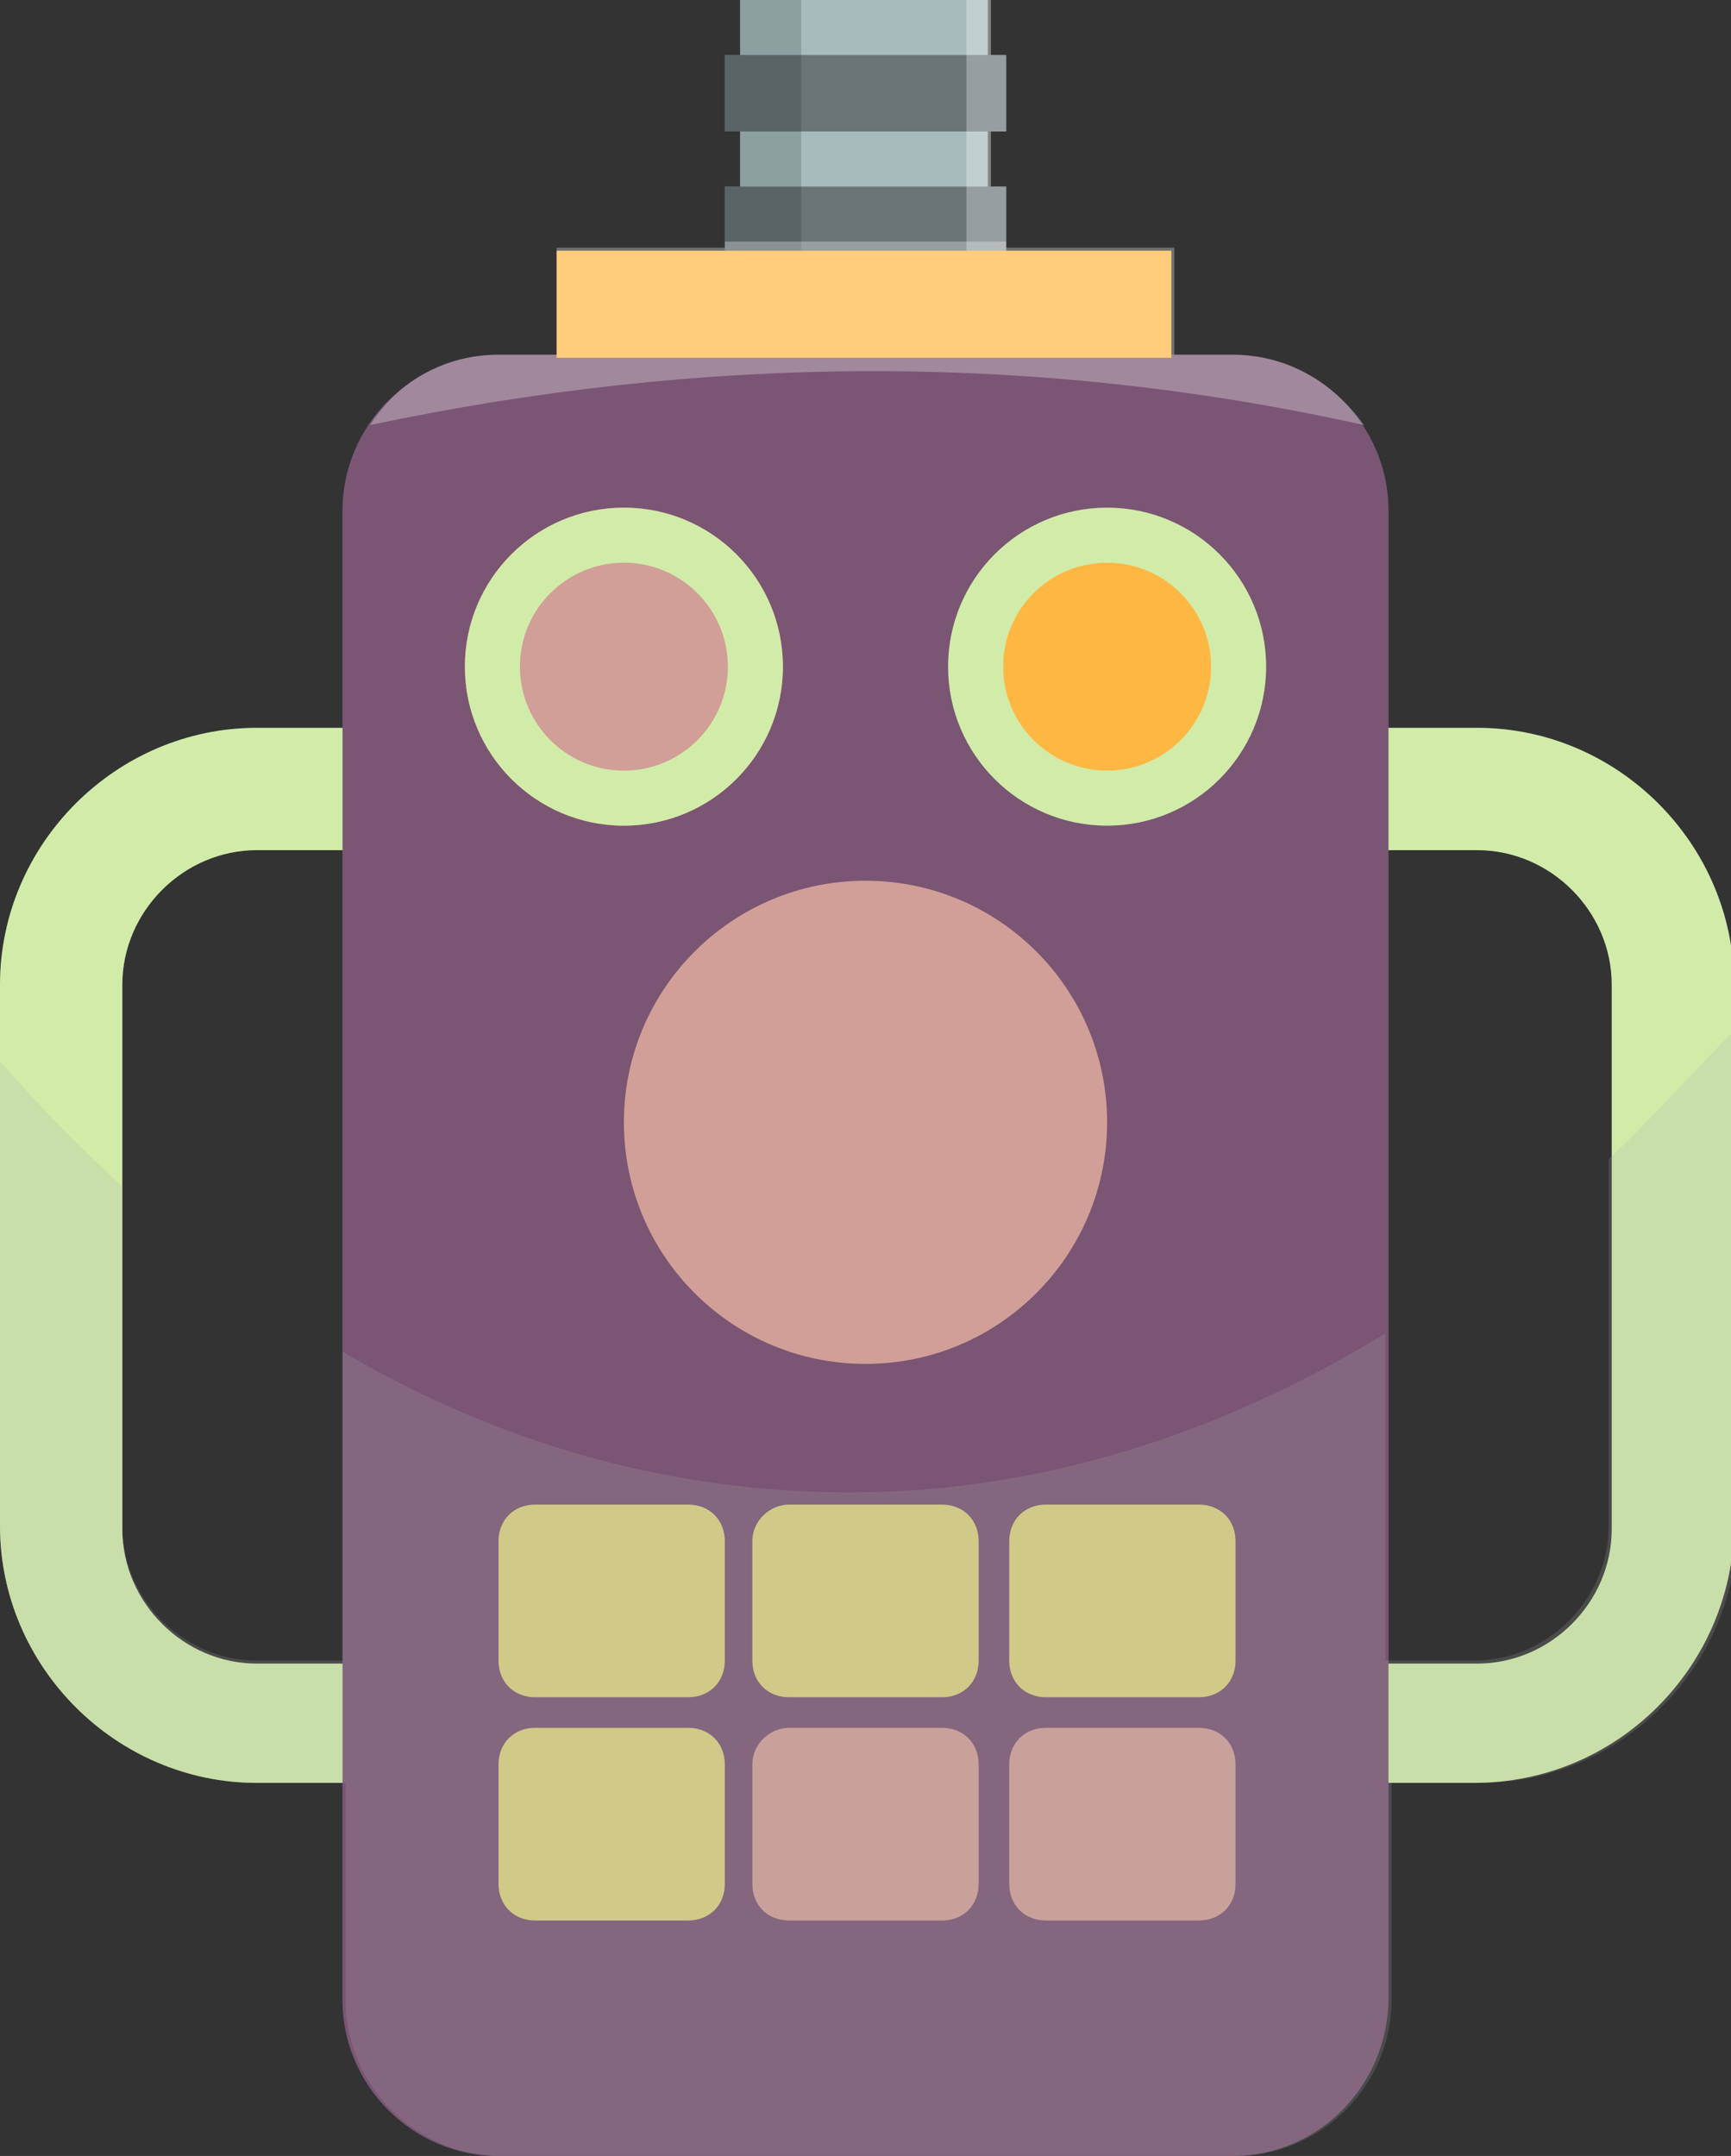 <svg id="Layer_1" xmlns="http://www.w3.org/2000/svg" width="56.6" height="70.5" viewBox="0 0 56.6 70.5"><rect x="0" y="0" width="56.6" height="70.5" fill="#333333" stroke="none"/><style>.st0{fill:#50514f}.st1{fill:#70bbc0}.st2{fill:#2288a4}.st3{fill:#a7bbbc}.st4{fill:#6a7577}.st5{opacity:.3;fill:#FFF}.st6{opacity:.15}.st7{fill:#d1eca9}.st8{fill:#7a5574}.st9{fill:#d19f97}.st10{fill:#f15c6b}.st11{fill:#ffb743}.st12{fill:#dbd17e}.st13{opacity:.2;fill:#aeaeae}</style><path class="st0" d="M24.2-52h8.1v2.5h-8.1z"/><path class="st0" d="M23.7-50.2h9.2v2.5h-9.2zM24.2-47.7h8.1v2.5h-8.1z"/><path class="st0" d="M23.7-45.9h9.2v2.5h-9.2zM24.2-43.3h8.1v2.5h-8.1z"/><path class="st0" d="M23.7-41.5h9.2v2.5h-9.2zM24.2-39h8.1v2.5h-8.1z"/><path class="st0" d="M23.7-37.2h9.2v2.5h-9.2zM24.2-34.7h8.1v2.5h-8.1z"/><path class="st0" d="M23.7-32.9h9.2v2.5h-9.2zM24.2-30.3h8.1v2.5h-8.1z"/><path class="st0" d="M23.7-28.5h9.2v2.5h-9.2zM24.2-26h8.1v2.5h-8.1z"/><path class="st0" d="M23.7-24.2h9.2v2.5h-9.2z"/><g><path class="st0" d="M24.2-21.7h8.1v2.5h-8.1z"/><path class="st0" d="M23.7-19.9h9.2v2.5h-9.2z"/></g><g><path class="st0" d="M24.2-17.3h8.1v2.5h-8.1z"/><path class="st0" d="M23.7-15.5h9.2v2.5h-9.2z"/></g><g><path class="st0" d="M24.2-13h8.1v2.5h-8.1z"/><path class="st0" d="M23.7-11.2h9.2v2.5h-9.2z"/></g><g><path class="st0" d="M24.2-8.7h8.1v2.5h-8.1z"/><path class="st0" d="M23.7-6.9h9.2v2.5h-9.2z"/></g><g><path class="st0" d="M24.2-4.3h8.1v2.5h-8.1z"/><path class="st0" d="M23.7-2.5h9.2V0h-9.2z"/></g><g><path class="st0" d="M24.2 0h8.1v2.5h-8.1z"/><path class="st0" d="M23.7 1.8h9.2v2.5h-9.2z"/></g><g><path class="st0" d="M24.2 4.3h8.1v2.5h-8.1z"/><path class="st0" d="M23.7 6.1h9.2v2.5h-9.2z"/></g><path class="st0" d="M31.6 8.7h1.3V6.1h-.5V4.3h.5V1.8h-.5V0h.5v-2.5h-.5v-1.8h.5v-2.6h-.5v-1.8h.5v-2.5h-.5V-13h.5v-2.5h-.5v-1.8h.5v-2.6h-.5v-1.8h.5v-2.5h-.5V-26h.5v-2.5h-.5v-1.8h.5v-2.6h-.5v-1.8h.5v-2.5h-.5V-39h.5v-2.5h-.5v-1.8h.5v-2.6h-.5v-1.8h.5v-2.5h-.5V-52h-.8zM26.2-52h-2v1.8h-.5v2.5h.5v1.8h-.5v2.6h.5v1.8h-.5v2.5h.5v1.8h-.5v2.5h.5v1.8h-.5v2.6h.5v1.8h-.5v2.5h.5v1.8h-.5v2.5h.5v1.8h-.5v2.6h.5v1.8h-.5v2.5h.5v1.8h-.5v2.5h.5v1.8h-.5v2.6h.5v1.8h-.5V0h.5v1.8h-.5v2.5h.5v1.8h-.5v2.6h2.5z"/><g><path class="st0" d="M48.2 58.3H8.4c-4.6 0-8.4-3.8-8.4-8.4V32.2c0-4.6 3.8-8.4 8.4-8.4h39.9c4.6 0 8.4 3.8 8.4 8.4V50c-.1 4.5-3.8 8.3-8.5 8.3zM8.4 27.8c-2.4 0-4.4 2-4.4 4.4V50c0 2.4 2 4.4 4.4 4.4h39.9c2.4 0 4.4-2 4.4-4.4V32.2c0-2.4-2-4.4-4.4-4.4H8.4z"/><path class="st0" d="M40.3 70.5h-24c-2.8 0-5.1-2.3-5.1-5.1V16.7c0-2.8 2.3-5.1 5.1-5.1h24c2.8 0 5.1 2.3 5.1 5.1v48.6c0 2.9-2.3 5.2-5.1 5.2z"/><circle class="st0" cx="28.3" cy="36.7" r="7.9"/><circle class="st0" cx="20.4" cy="21.8" r="5.2"/><circle class="st0" cx="20.4" cy="21.8" r="5.2"/><circle class="st0" cx="20.4" cy="21.8" r="3.4"/><circle class="st0" cx="36.2" cy="21.8" r="5.2"/><circle class="st0" cx="36.2" cy="21.8" r="3.4"/><path class="st0" d="M17.5 49.2h5c.7 0 1.2.5 1.2 1.2v3.9c0 .7-.5 1.2-1.2 1.2h-5c-.7 0-1.2-.5-1.2-1.2v-3.9c0-.7.5-1.2 1.2-1.2zM25.8 49.2h5c.7 0 1.2.5 1.2 1.2v3.9c0 .7-.5 1.2-1.2 1.2h-5c-.7 0-1.2-.5-1.2-1.2v-3.9c0-.7.6-1.2 1.2-1.2zM34.2 49.2h5c.7 0 1.2.5 1.2 1.2v3.9c0 .7-.5 1.2-1.2 1.2h-5c-.7 0-1.2-.5-1.2-1.2v-3.9c0-.7.5-1.2 1.2-1.2zM17.5 56.5h5c.7 0 1.2.5 1.2 1.2v3.9c0 .7-.5 1.2-1.2 1.2h-5c-.7 0-1.2-.5-1.2-1.2v-3.9c0-.7.5-1.2 1.2-1.2zM25.8 56.5h5c.7 0 1.2.5 1.2 1.2v3.9c0 .7-.5 1.2-1.2 1.2h-5c-.7 0-1.2-.5-1.2-1.2v-3.9c0-.7.6-1.2 1.2-1.2zM34.2 56.5h5c.7 0 1.2.5 1.2 1.2v3.9c0 .7-.5 1.2-1.2 1.2h-5c-.7 0-1.2-.5-1.2-1.2v-3.9c0-.7.5-1.2 1.2-1.2z"/></g><path class="st0" d="M18.2 8.2h20.1v3.5H18.2z"/><g><path class="st1" d="M24.2-52h8.1v2.5h-8.1z"/><path class="st2" d="M23.7-50.2h9.2v2.5h-9.2z"/><path class="st1" d="M24.2-47.7h8.1v2.5h-8.1z"/><path class="st2" d="M23.7-45.9h9.2v2.5h-9.2z"/><path class="st1" d="M24.2-43.3h8.1v2.5h-8.1z"/><path class="st2" d="M23.7-41.5h9.2v2.5h-9.2z"/><path class="st1" d="M24.2-39h8.1v2.5h-8.1z"/><path class="st2" d="M23.7-37.2h9.2v2.5h-9.2z"/><path class="st1" d="M24.2-34.7h8.1v2.5h-8.1z"/><path class="st2" d="M23.7-32.9h9.2v2.5h-9.2z"/><path class="st1" d="M24.2-30.3h8.1v2.5h-8.1z"/><path class="st2" d="M23.7-28.5h9.2v2.5h-9.2z"/><path class="st1" d="M24.2-26h8.1v2.5h-8.1z"/><path class="st2" d="M23.7-24.2h9.2v2.5h-9.2z"/><g><path class="st1" d="M24.2-21.7h8.1v2.5h-8.1z"/><path class="st2" d="M23.7-19.9h9.2v2.5h-9.2z"/></g><g><path class="st1" d="M24.2-17.3h8.1v2.5h-8.1z"/><path class="st2" d="M23.7-15.5h9.2v2.5h-9.2z"/></g><g><path class="st1" d="M24.2-13h8.1v2.5h-8.1z"/><path class="st2" d="M23.7-11.2h9.2v2.5h-9.2z"/></g><g><path class="st1" d="M24.2-8.7h8.1v2.5h-8.1z"/><path class="st2" d="M23.7-6.9h9.2v2.5h-9.2z"/></g><g><path class="st1" d="M24.2-4.3h8.1v2.5h-8.1z"/><path class="st2" d="M23.7-2.5h9.2V0h-9.2z"/></g><g><path class="st3" d="M24.2 0h8.1v2.5h-8.1z"/><path class="st4" d="M23.7 1.8h9.2v2.5h-9.2z"/></g><g><path class="st3" d="M24.2 4.3h8.1v2.5h-8.1z"/><path class="st4" d="M23.7 6.1h9.2v2.5h-9.2z"/></g><path class="st5" d="M31.6 8.7h1.3V6.1h-.5V4.3h.5V1.8h-.5V0h.5v-2.5h-.5v-1.8h.5v-2.6h-.5v-1.8h.5v-2.5h-.5V-13h.5v-2.5h-.5v-1.8h.5v-2.6h-.5v-1.8h.5v-2.5h-.5V-26h.5v-2.5h-.5v-1.8h.5v-2.6h-.5v-1.8h.5v-2.5h-.5V-39h.5v-2.5h-.5v-1.8h.5v-2.6h-.5v-1.8h.5v-2.5h-.5V-52h-.8z"/><path class="st6" d="M26.2-52h-2v1.8h-.5v2.5h.5v1.8h-.5v2.6h.5v1.8h-.5v2.5h.5v1.8h-.5v2.5h.5v1.8h-.5v2.6h.5v1.8h-.5v2.5h.5v1.8h-.5v2.5h.5v1.8h-.5v2.6h.5v1.8h-.5v2.5h.5v1.8h-.5v2.5h.5v1.8h-.5v2.6h.5v1.8h-.5V0h.5v1.8h-.5v2.5h.5v1.8h-.5v2.6h2.5z"/><g><path class="st7" d="M48.2 58.3H8.4c-4.6 0-8.4-3.8-8.4-8.4V32.2c0-4.6 3.8-8.4 8.4-8.4h39.9c4.6 0 8.4 3.8 8.4 8.4V50c-.1 4.5-3.8 8.3-8.5 8.3zM8.4 27.8c-2.4 0-4.4 2-4.4 4.4V50c0 2.4 2 4.4 4.4 4.4h39.9c2.4 0 4.4-2 4.4-4.4V32.2c0-2.4-2-4.4-4.4-4.4H8.4z"/><path class="st8" d="M40.3 70.5h-24c-2.8 0-5.1-2.3-5.1-5.1V16.7c0-2.8 2.3-5.1 5.1-5.1h24c2.8 0 5.1 2.3 5.1 5.1v48.6c0 2.9-2.3 5.2-5.1 5.2z"/><circle class="st9" cx="28.3" cy="36.7" r="7.9"/><circle class="st10" cx="20.4" cy="21.8" r="5.2"/><circle class="st7" cx="20.4" cy="21.8" r="5.2"/><circle class="st9" cx="20.4" cy="21.8" r="3.4"/><circle class="st7" cx="36.2" cy="21.8" r="5.2"/><circle class="st11" cx="36.2" cy="21.8" r="3.4"/><path class="st12" d="M17.5 49.2h5c.7 0 1.2.5 1.2 1.2v3.9c0 .7-.5 1.2-1.2 1.2h-5c-.7 0-1.2-.5-1.2-1.2v-3.9c0-.7.5-1.2 1.2-1.2zM25.8 49.2h5c.7 0 1.2.5 1.2 1.2v3.9c0 .7-.5 1.2-1.2 1.2h-5c-.7 0-1.2-.5-1.2-1.2v-3.9c0-.7.6-1.2 1.2-1.2zM34.2 49.2h5c.7 0 1.2.5 1.2 1.2v3.9c0 .7-.5 1.2-1.2 1.2h-5c-.7 0-1.2-.5-1.2-1.2v-3.9c0-.7.5-1.2 1.2-1.2zM17.5 56.5h5c.7 0 1.2.5 1.2 1.2v3.9c0 .7-.5 1.2-1.2 1.2h-5c-.7 0-1.2-.5-1.2-1.2v-3.9c0-.7.5-1.2 1.2-1.2z"/><path class="st9" d="M25.8 56.5h5c.7 0 1.2.5 1.2 1.2v3.9c0 .7-.5 1.2-1.2 1.2h-5c-.7 0-1.2-.5-1.2-1.2v-3.9c0-.7.6-1.2 1.2-1.2zM34.2 56.5h5c.7 0 1.2.5 1.2 1.2v3.9c0 .7-.5 1.2-1.2 1.2h-5c-.7 0-1.2-.5-1.2-1.2v-3.9c0-.7.5-1.2 1.2-1.2z"/></g><path class="st11" d="M18.2 8.2h20.1v3.5H18.2z"/></g><path class="st13" d="M52.6 37.9v12c0 2.4-2 4.4-4.4 4.4h-2.9V43.6c-5.4 3.3-11.3 5.2-17.5 5.2-5.9 0-11.5-1.6-16.6-4.6v10.1H8.4c-2.4 0-4.4-2-4.4-4.4V38.8c-1.4-1.3-2.7-2.6-4-4.1v15.2c0 4.6 3.8 8.4 8.4 8.4h2.9v7.1c0 2.8 2.3 5.1 5.1 5.1h24c2.8 0 5.1-2.3 5.1-5.1v-7.1h2.9c4.6 0 8.4-3.8 8.4-8.4V33.6c-1.5 1.5-2.8 3-4.2 4.3z"/><path class="st5" d="M40.3 11.6h-1.9V8.1h-5.5v-.2h-9.2v.2h-5.5v3.5h-1.9c-1.8 0-3.3.9-4.2 2.3 10.9-2.3 21.7-2.4 32.5 0-1-1.4-2.5-2.3-4.3-2.3z"/></svg>